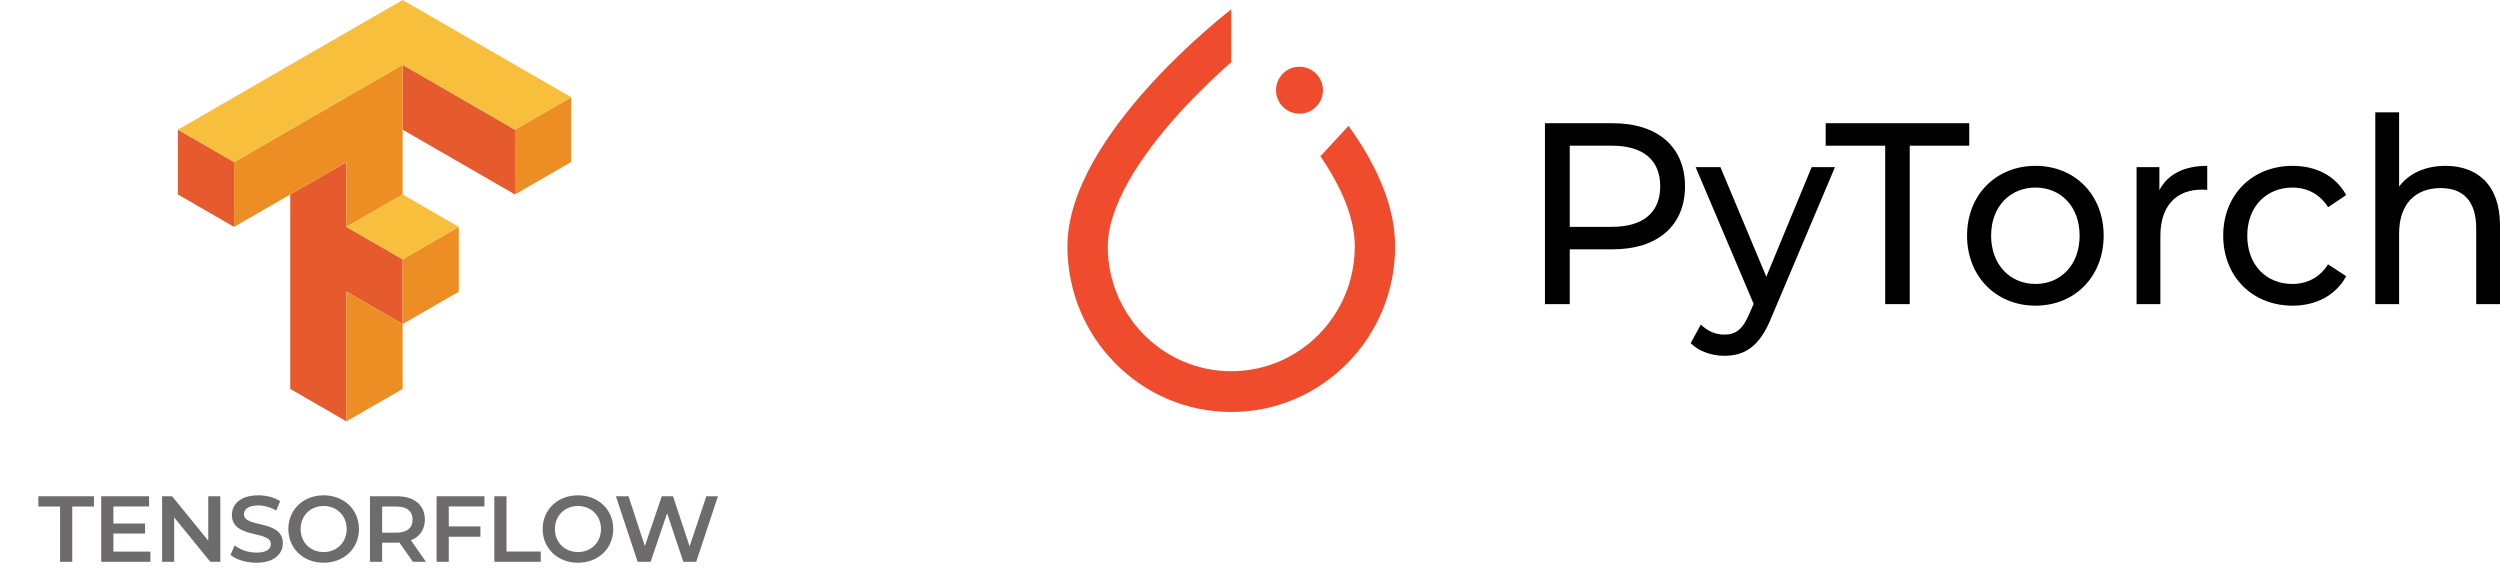 <svg width="267" height="61" viewBox="0 0 267 61" fill="none" xmlns="http://www.w3.org/2000/svg">
<g clip-path="url(#clip0)">
<path d="M43 6.923V13.846L55.001 20.768V13.846L43 6.923ZM19 13.846V20.768L25 24.23V17.307L19 13.846ZM37 17.307L30.999 20.768V41.537L37 45V31.154L43 34.616V27.693L37 24.232V17.307Z" fill="#E55B2D"/>
<path d="M43 6.923L25 17.307V24.23L37.001 17.307V24.23L43.002 20.768V6.923H43ZM60.999 10.384L54.999 13.846V20.768L60.999 17.307V10.384ZM49 24.232L43 27.693V34.616L49 31.154V24.232ZM43 34.616L36.999 31.154V45L43 41.539V34.616Z" fill="#ED8E24"/>
<path d="M43 0L19 13.846L25 17.307L43 6.923L55.001 13.846L61.002 10.384L43 0ZM43 20.768L37 24.23L43 27.691L49.001 24.23L43 20.768Z" fill="#F8BF3C"/>
</g>
<path d="M6.416 60H7.716V54.1H10.036V53H4.096V54.1H6.416V60ZM12.112 58.91V56.98H15.492V55.91H12.112V54.09H15.922V53H10.812V60H16.062V58.91H12.112ZM22.241 53V57.74L18.381 53H17.311V60H18.601V55.26L22.461 60H23.531V53H22.241ZM27.377 60.1C29.297 60.1 30.207 59.14 30.207 58.02C30.207 55.45 26.057 56.42 26.057 54.93C26.057 54.4 26.497 53.98 27.577 53.98C28.187 53.98 28.877 54.16 29.507 54.53L29.917 53.52C29.307 53.12 28.427 52.9 27.587 52.9C25.667 52.9 24.767 53.86 24.767 54.99C24.767 57.59 28.927 56.6 28.927 58.11C28.927 58.63 28.467 59.02 27.377 59.02C26.517 59.02 25.627 58.7 25.067 58.25L24.617 59.26C25.197 59.76 26.287 60.1 27.377 60.1ZM34.566 60.1C36.736 60.1 38.336 58.58 38.336 56.5C38.336 54.42 36.736 52.9 34.566 52.9C32.396 52.9 30.796 54.43 30.796 56.5C30.796 58.57 32.396 60.1 34.566 60.1ZM34.566 58.96C33.156 58.96 32.106 57.93 32.106 56.5C32.106 55.07 33.156 54.04 34.566 54.04C35.976 54.04 37.026 55.07 37.026 56.5C37.026 57.93 35.976 58.96 34.566 58.96ZM45.494 60L43.884 57.7C44.834 57.33 45.374 56.55 45.374 55.49C45.374 53.94 44.234 53 42.394 53H39.514V60H40.814V57.96H42.394C42.484 57.96 42.574 57.96 42.664 57.95L44.094 60H45.494ZM44.064 55.49C44.064 56.37 43.474 56.89 42.334 56.89H40.814V54.1H42.334C43.474 54.1 44.064 54.61 44.064 55.49ZM51.738 54.09V53H46.628V60H47.928V57.32H51.308V56.22H47.928V54.09H51.738ZM52.795 60H57.755V58.9H54.096V53H52.795V60ZM61.725 60.1C63.895 60.1 65.495 58.58 65.495 56.5C65.495 54.42 63.895 52.9 61.725 52.9C59.555 52.9 57.955 54.43 57.955 56.5C57.955 58.57 59.555 60.1 61.725 60.1ZM61.725 58.96C60.315 58.96 59.265 57.93 59.265 56.5C59.265 55.07 60.315 54.04 61.725 54.04C63.135 54.04 64.185 55.07 64.185 56.5C64.185 57.93 63.135 58.96 61.725 58.96ZM75.438 53L73.648 58.35L71.878 53H70.678L68.868 58.32L67.128 53H65.778L68.098 60H69.488L71.248 54.82L72.978 60H74.358L76.678 53H75.438Z" fill="#6D6B6C"/>
<path d="M172.228 13.159H165V32.48H167.648V26.628H172.228C177.047 26.628 179.96 24.089 179.96 19.894C179.96 15.698 177.047 13.159 172.228 13.159ZM172.149 24.227H167.648V15.56H172.149C175.538 15.56 177.312 17.134 177.312 19.894C177.312 22.654 175.538 24.227 172.149 24.227Z" fill="black"/>
<path d="M193.486 17.851L188.641 29.554L183.742 17.851H181.094L187.29 32.452L186.84 33.474C186.152 35.157 185.384 35.737 184.166 35.737C183.213 35.737 182.339 35.35 181.65 34.66L180.565 36.648C181.439 37.531 182.815 38 184.166 38C186.311 38 187.926 37.034 189.17 33.943L195.975 17.851H193.486Z" fill="black"/>
<path d="M201.338 32.48H203.959V15.56H210.314V13.159H194.983V15.56H201.338V32.48Z" fill="black"/>
<path d="M217.39 32.645C221.6 32.645 224.671 29.526 224.671 25.166C224.671 20.805 221.6 17.713 217.39 17.713C213.18 17.713 210.082 20.805 210.082 25.166C210.082 29.526 213.18 32.645 217.39 32.645ZM217.39 30.327C214.689 30.327 212.65 28.285 212.65 25.166C212.65 22.047 214.689 20.032 217.39 20.032C220.09 20.032 222.103 22.047 222.103 25.166C222.103 28.285 220.09 30.327 217.39 30.327Z" fill="black"/>
<path d="M230.622 20.308V17.851H228.186V32.48H230.728V25.193C230.728 21.991 232.423 20.253 235.15 20.253C235.335 20.253 235.521 20.253 235.733 20.28V17.713C233.27 17.713 231.523 18.597 230.622 20.308Z" fill="black"/>
<path d="M244.853 32.645C247.368 32.645 249.46 31.541 250.572 29.499L248.639 28.229C247.739 29.665 246.362 30.327 244.826 30.327C242.072 30.327 240.007 28.34 240.007 25.166C240.007 22.047 242.072 20.032 244.826 20.032C246.362 20.032 247.739 20.694 248.639 22.13L250.572 20.832C249.46 18.79 247.368 17.713 244.853 17.713C240.537 17.713 237.439 20.805 237.439 25.166C237.439 29.526 240.537 32.645 244.853 32.645Z" fill="black"/>
<path d="M261.175 17.713C259.03 17.713 257.283 18.514 256.224 19.921V12H253.682V32.48H256.224V24.945C256.224 21.771 257.971 20.087 260.672 20.087C263.081 20.087 264.458 21.495 264.458 24.365V32.48H267V24.062C267 19.756 264.591 17.713 261.175 17.713Z" fill="black"/>
<path d="M141.018 16.683C143.242 19.93 144.692 23.261 144.692 26.31C144.692 33.675 138.786 39.646 131.5 39.646C124.214 39.646 118.308 33.675 118.308 26.31C118.308 24.352 119.04 22.029 120.484 19.446C121.91 16.897 123.87 14.377 125.927 12.105C127.935 9.888 129.956 7.995 131.5 6.638V1C131.5 1 114 14.335 114 26.31C114 36.08 121.835 44 131.5 44C141.165 44 149 36.08 149 26.31C149 21.809 146.833 17.341 144.024 13.441L141.018 16.683Z" fill="#EE4C2C"/>
<circle cx="138.785" cy="9.633" r="2.506" fill="#EE4C2C"/>
<defs>
<clipPath id="clip0">
<rect width="42" height="45" fill="white" transform="translate(19)"/>
</clipPath>
</defs>
</svg>
